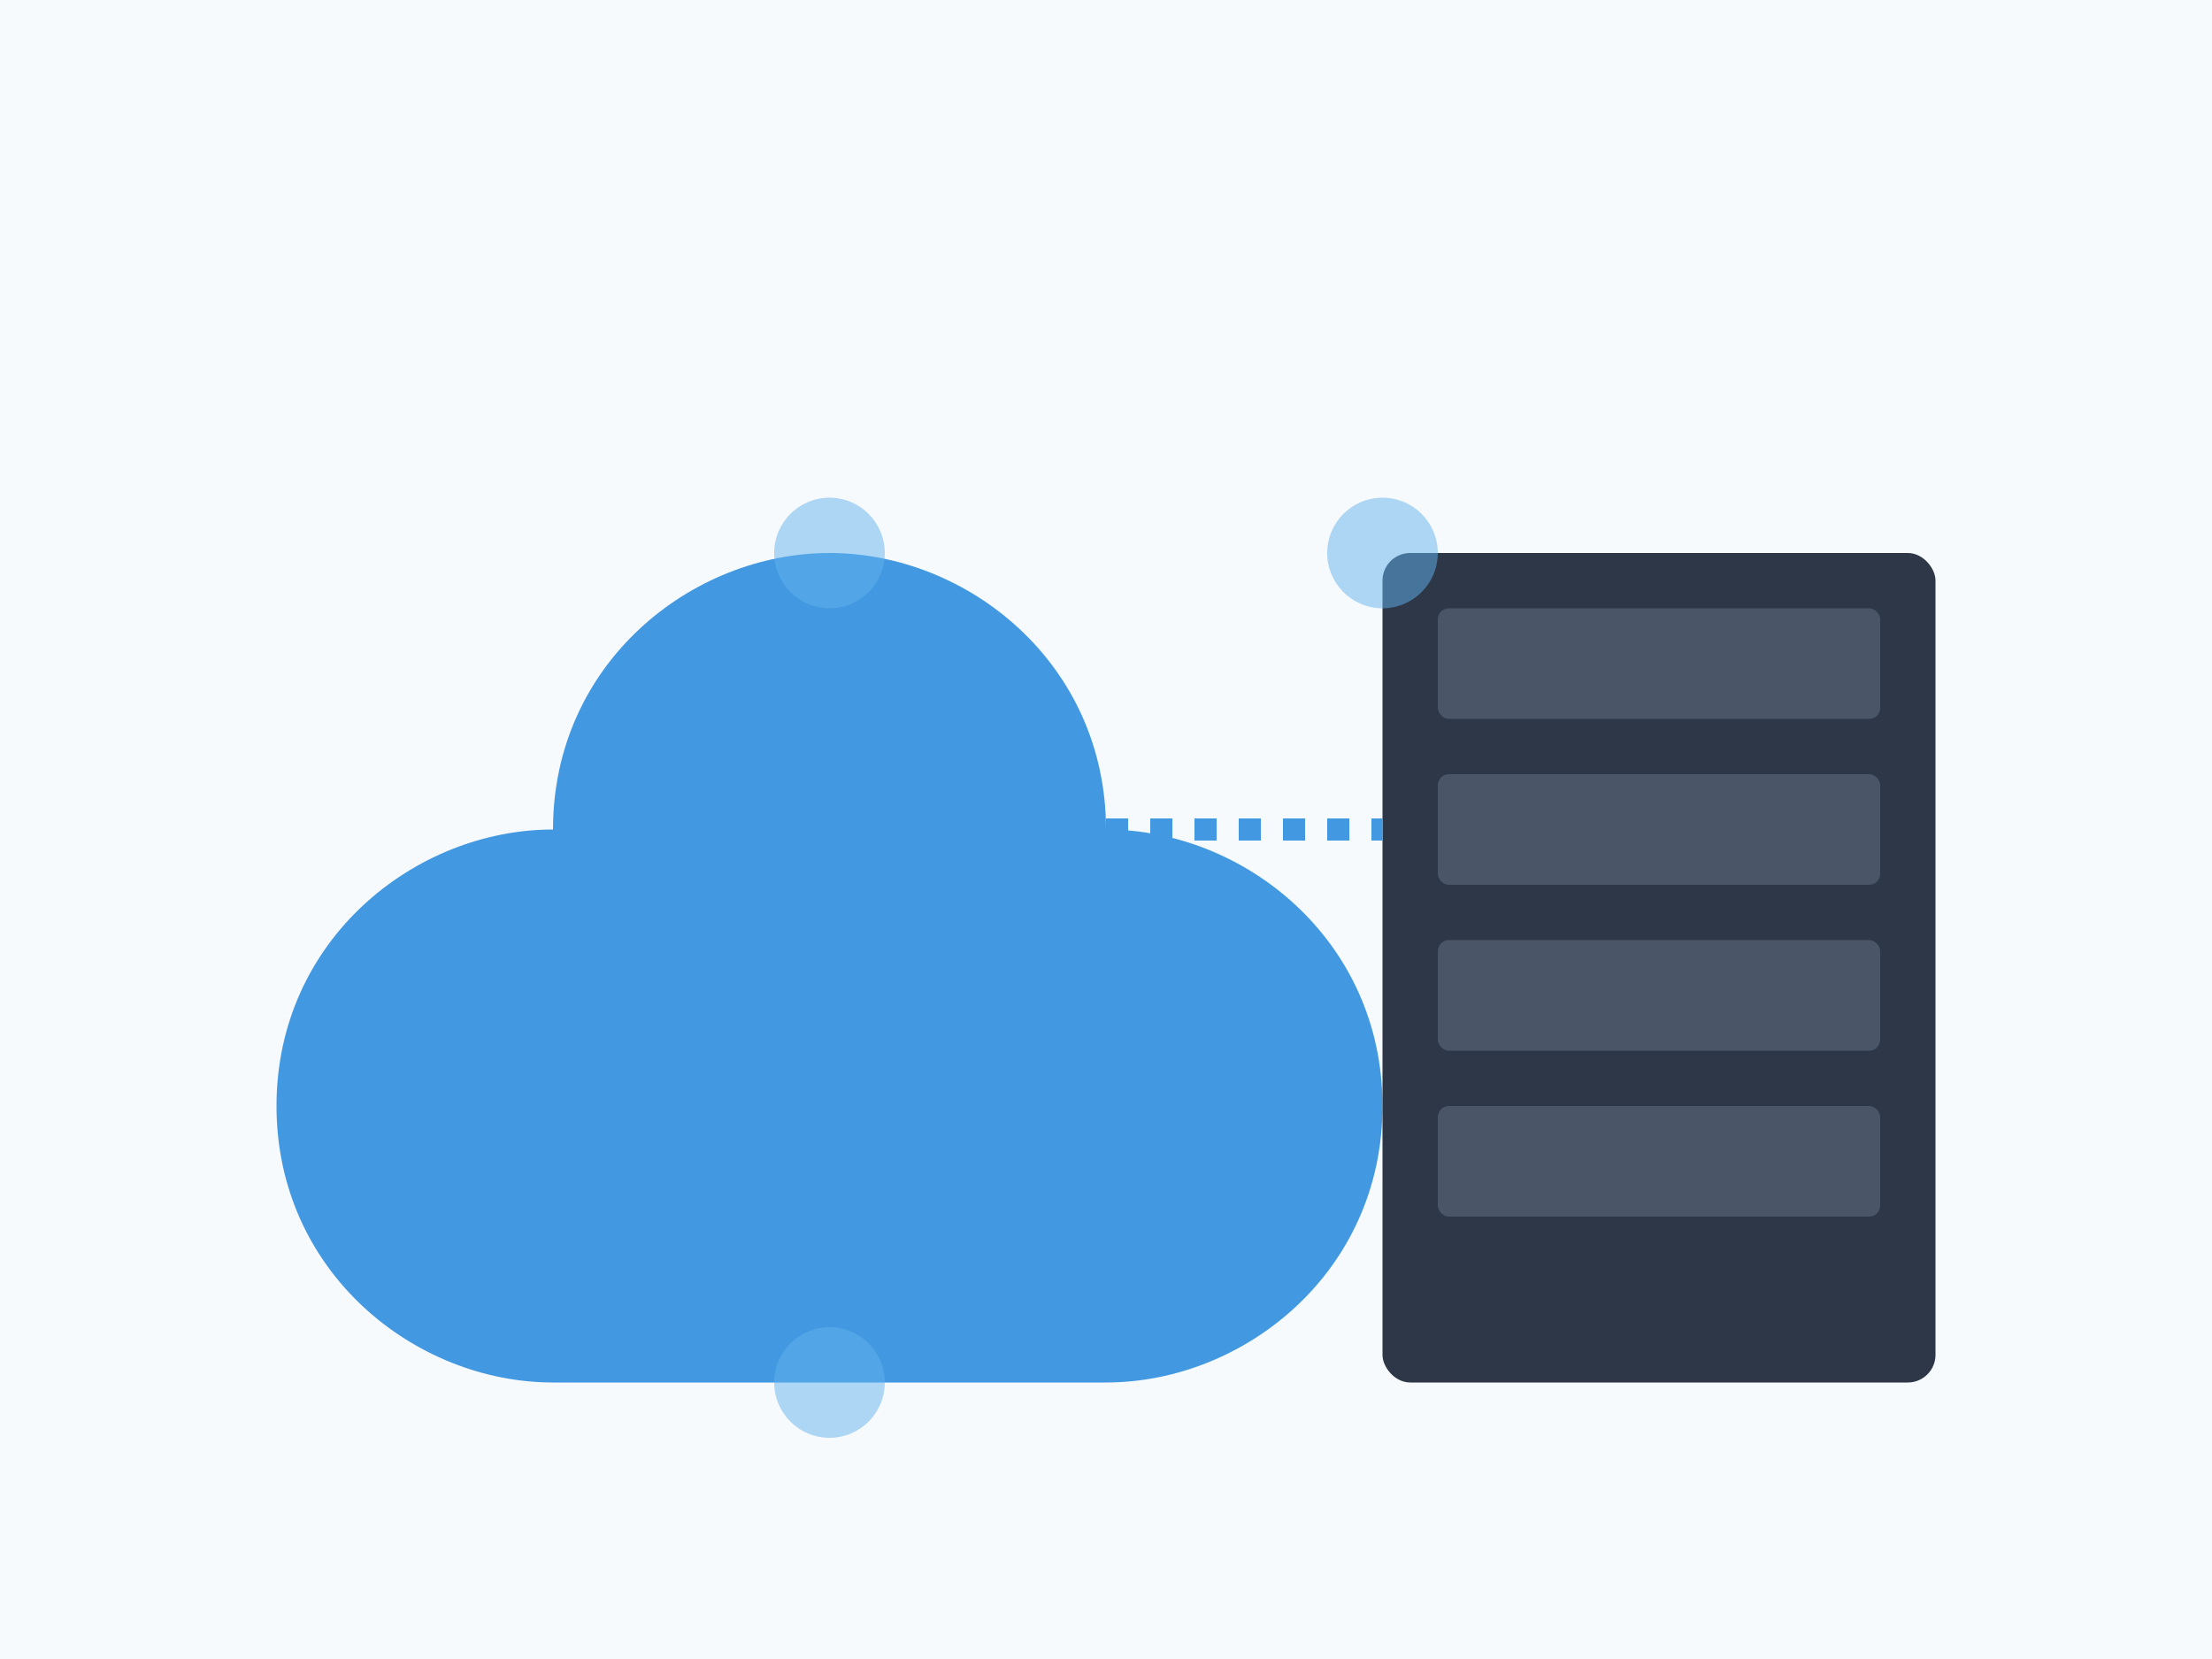 <?xml version="1.0" encoding="UTF-8"?>
<svg width="400" height="300" viewBox="0 0 400 300" fill="none" xmlns="http://www.w3.org/2000/svg">
  <!-- Background -->
  <rect width="400" height="300" fill="#F7FAFC"/>
  
  <!-- Cloud -->
  <path d="M100 150C100 120 125 100 150 100C175 100 200 120 200 150C225 150 250 170 250 200C250 230 225 250 200 250H100C75 250 50 230 50 200C50 170 75 150 100 150Z" fill="#4299E1"/>
  
  <!-- Server Rack -->
  <rect x="250" y="100" width="100" height="150" rx="5" fill="#2D3748"/>
  <rect x="260" y="110" width="80" height="20" rx="2" fill="#4A5568"/>
  <rect x="260" y="140" width="80" height="20" rx="2" fill="#4A5568"/>
  <rect x="260" y="170" width="80" height="20" rx="2" fill="#4A5568"/>
  <rect x="260" y="200" width="80" height="20" rx="2" fill="#4A5568"/>
  
  <!-- Connection Lines -->
  <path d="M200 150L250 150" stroke="#4299E1" stroke-width="4" stroke-dasharray="4 4"/>
  
  <!-- Decorative Elements -->
  <circle cx="150" cy="100" r="10" fill="#63B3ED" opacity="0.5"/>
  <circle cx="250" cy="100" r="10" fill="#63B3ED" opacity="0.5"/>
  <circle cx="150" cy="250" r="10" fill="#63B3ED" opacity="0.5"/>
</svg> 